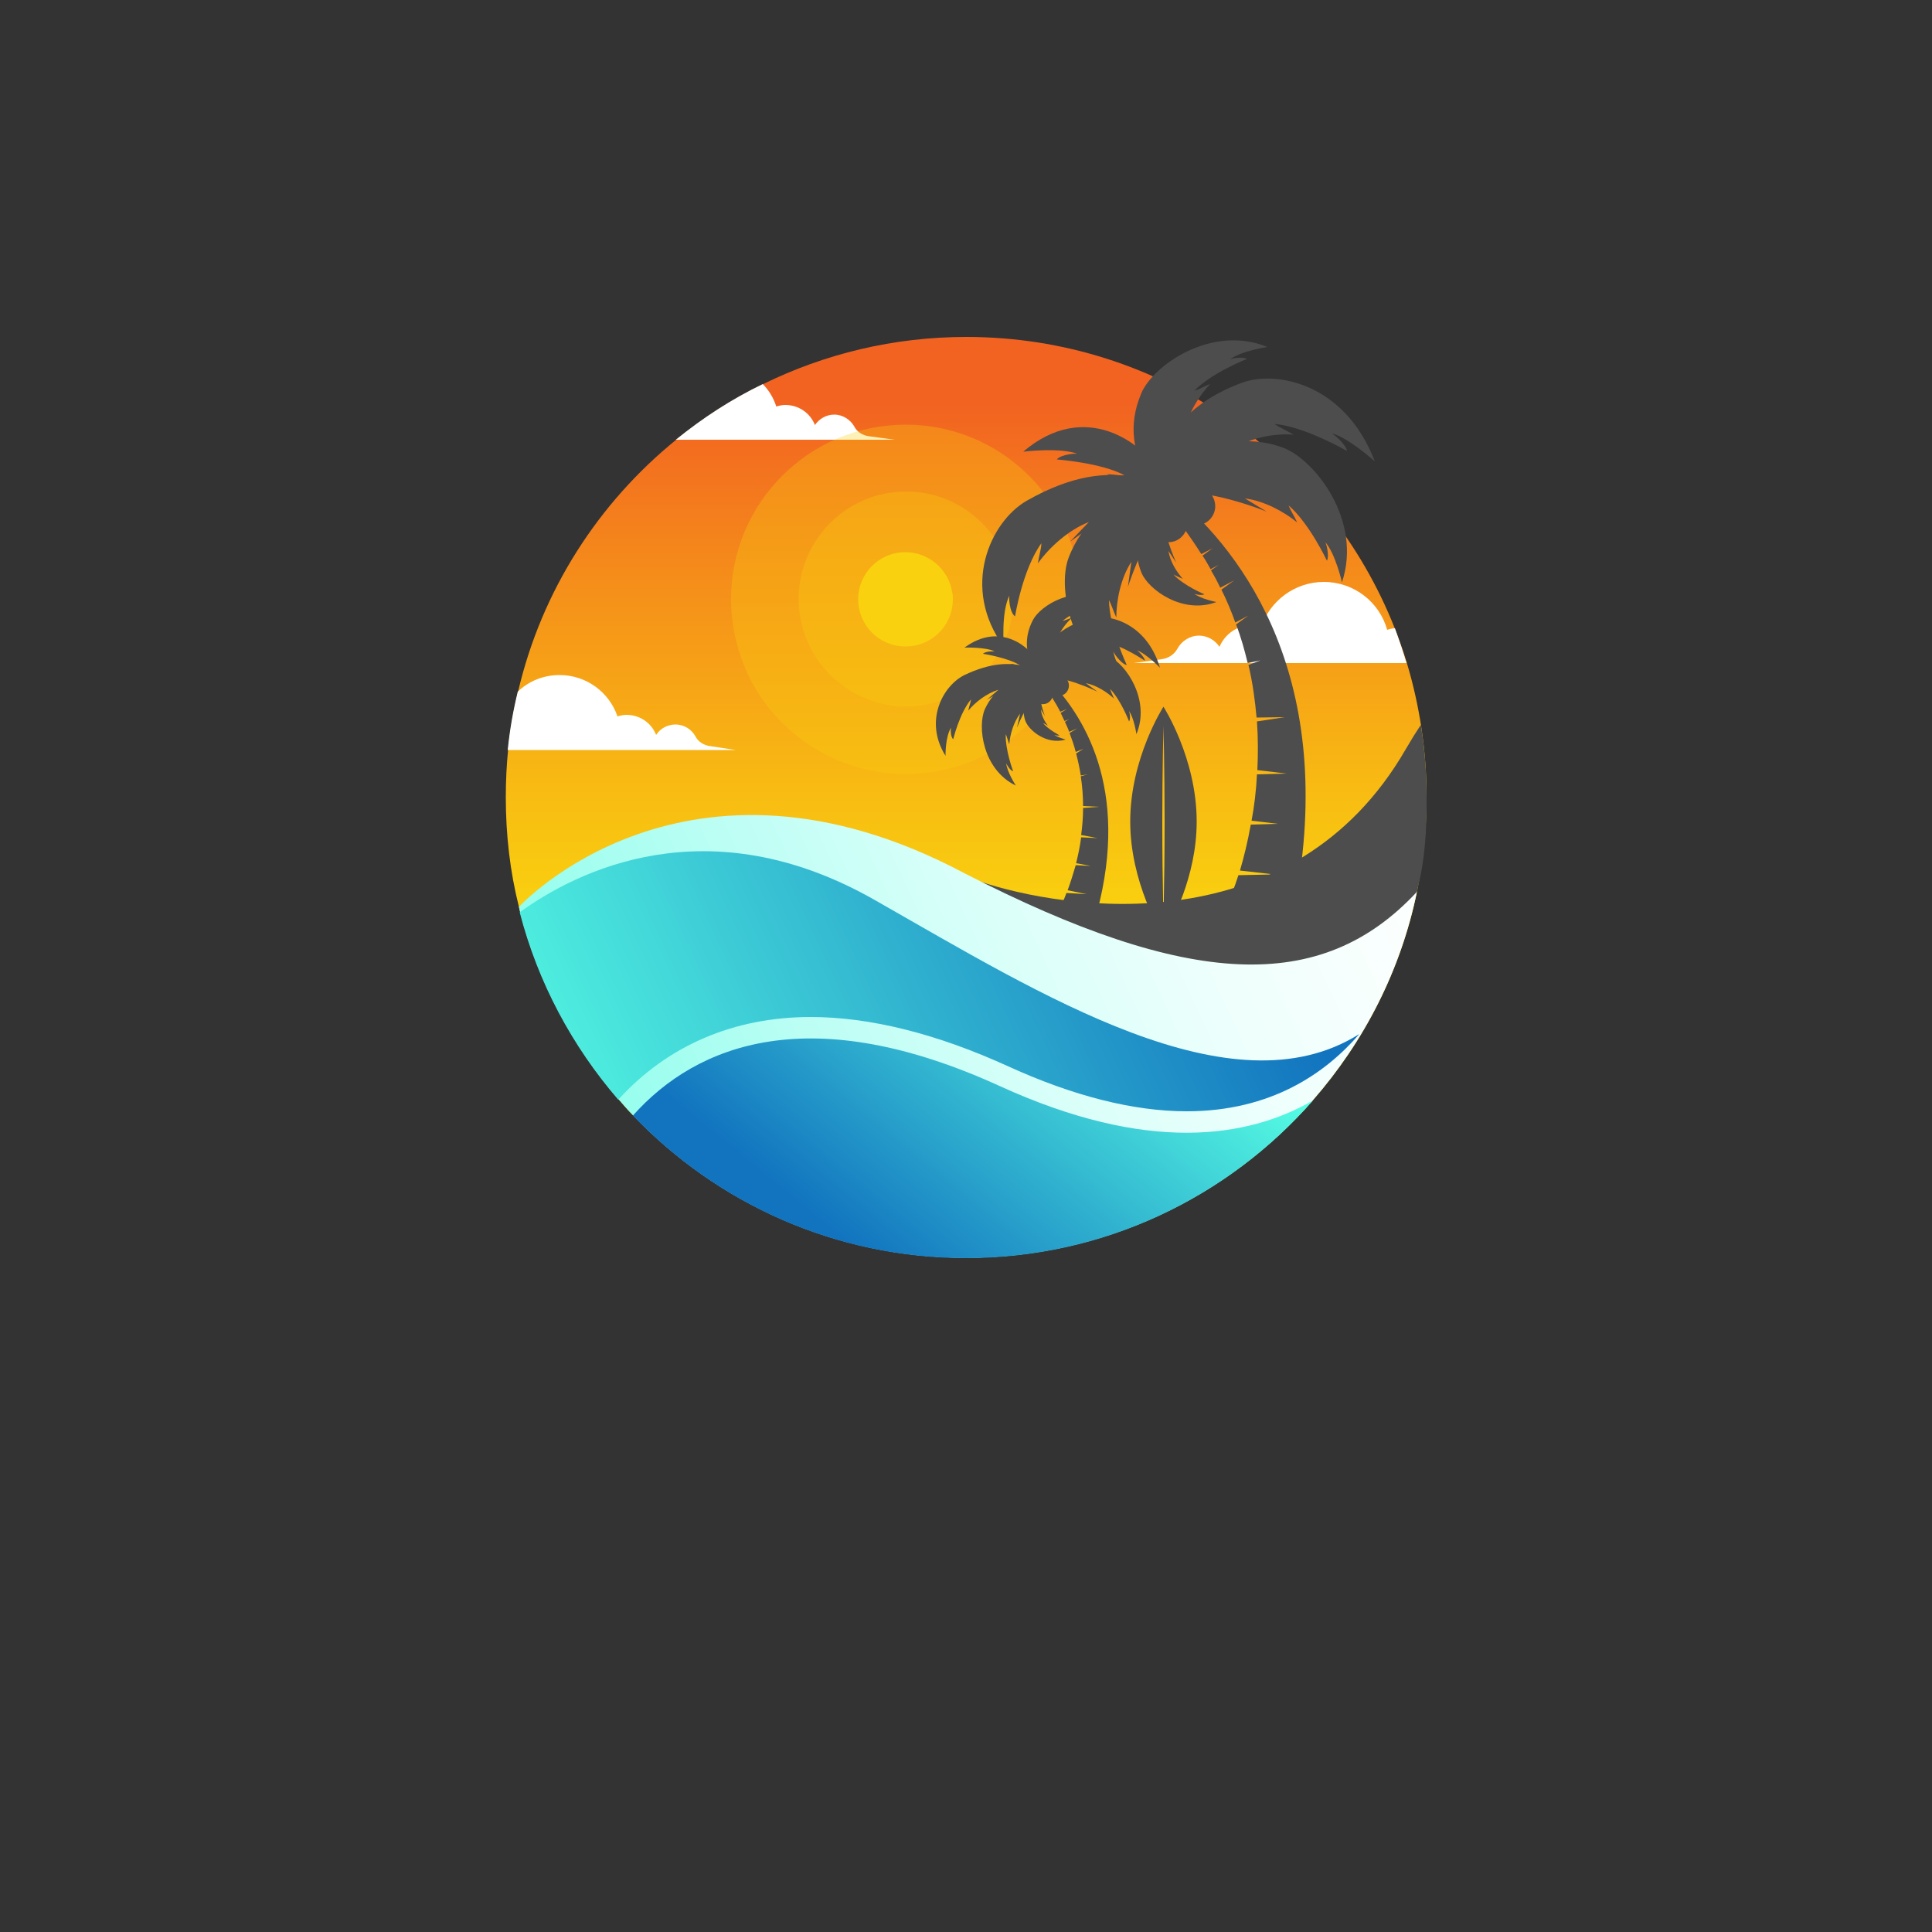 <?xml version="1.0" encoding="utf-8"?>
<!-- Generator: Adobe Illustrator 24.3.0, SVG Export Plug-In . SVG Version: 6.00 Build 0)  -->
<svg version="1.1" xmlns="http://www.w3.org/2000/svg" xmlns:xlink="http://www.w3.org/1999/xlink" x="0px" y="0px"
	 viewBox="0 0 500 500" style="enable-background:new 0 0 500 500;" xml:space="preserve">
<rect x="0" y="0" width="500" height="500" fill="#333333" stroke="none"/>
<style type="text/css">
	.st0{fill:url(#SVGID_1_);}
	.st1{fill:#FFFFFF;}
	.st2{fill:#4D4D4D;}
	.st3{fill:url(#SVGID_2_);}
	.st4{fill:url(#SVGID_3_);}
	.st5{fill:url(#SVGID_4_);}
	.st6{opacity:0.3;fill:#F9D10F;}
	.st7{fill:#F9D10F;}
</style>
<g id="Background">
</g>
<g id="Objects">
	<g>
		<linearGradient id="SVGID_1_" gradientUnits="userSpaceOnUse" x1="250" y1="236.681" x2="250" y2="104.6">
			<stop  offset="0" style="stop-color:#F9D10F"/>
			<stop  offset="0.217" style="stop-color:#F8BE12"/>
			<stop  offset="0.652" style="stop-color:#F58E1A"/>
			<stop  offset="1" style="stop-color:#F26321"/>
		</linearGradient>
		<path class="st0" d="M369.2,206.4c0,8.4-0.9,16.5-2.5,24.4c-4.2,20.4-13.7,38.8-26.9,53.9c-21.9,25-54,40.8-89.8,40.8
			c-33.9,0-64.5-14.2-86.2-36.9c-1.3-1.3-2.5-2.7-3.7-4.1c-11.9-13.8-20.8-30.3-25.5-48.5c-0.1-0.4-0.2-0.8-0.3-1.3
			c-2.3-9.1-3.4-18.6-3.4-28.4c0-4.2,0.2-8.3,0.6-12.3c0.5-5.1,1.4-10.2,2.6-15.1c6.1-26.1,20.8-48.8,40.9-65.1
			c6.9-5.6,14.4-10.5,22.5-14.4c15.9-7.8,33.7-12.2,52.6-12.2c50.4,0,93.5,31.3,110.9,75.5v0c1.1,2.9,2.2,5.9,3.1,8.9
			C367.4,182.6,369.2,194.3,369.2,206.4z"/>
		<g>
			<path class="st1" d="M364,171.6h-70.6l7.2-1c1.7-0.2,3.3-1.2,4.1-2.7c1.1-2,3.2-3.4,5.6-3.4c2.2,0,4.2,1.2,5.3,2.9
				c1.4-3.3,4.6-5.6,8.3-5.6c0.9,0,1.7,0.2,2.5,0.4c2.3-6.7,8.7-11.6,16.2-11.6c7.8,0,14.4,5.2,16.4,12.4c0.6-0.2,1.3-0.4,2-0.4
				C362.1,165.6,363.1,168.6,364,171.6z"/>
			<path class="st1" d="M190.4,194.1h-59c0.5-5.1,1.4-10.2,2.6-15.1c2.8-2.7,6.6-4.3,10.8-4.3c7,0,12.9,4.5,15,10.7
				c0.7-0.2,1.5-0.4,2.3-0.4c3.5,0,6.5,2.1,7.7,5.2c1-1.6,2.9-2.7,5-2.7c2.3,0,4.2,1.3,5.2,3.1c0.7,1.4,2.2,2.3,3.8,2.5L190.4,194.1
				z"/>
			<path class="st1" d="M231.5,113.8h-56.6c6.9-5.6,14.4-10.5,22.5-14.4c1.6,1.6,2.8,3.6,3.5,5.8c0.7-0.2,1.5-0.4,2.3-0.4
				c3.5,0,6.5,2.1,7.7,5.2c1.1-1.6,2.9-2.7,5-2.7c2.2,0,4.2,1.3,5.2,3.1c0.7,1.4,2.2,2.3,3.8,2.5L231.5,113.8z"/>
		</g>
		<path class="st2" d="M369.2,206.4c0,1,0,2,0,3c-0.1,8.5-0.9,15.1-2.3,20.4c0,0,0,0,0,0.1c-0.1,0.6-0.3,1.1-0.5,1.7v0
			c-17.6,25-61.3,27.3-113.2-3.6c22.7,7.7,81.4,16.5,110.6-34.1c1.4-2.4,2.7-4.5,3.9-6.3C368.7,193.7,369.2,200,369.2,206.4z"/>
		<linearGradient id="SVGID_2_" gradientUnits="userSpaceOnUse" x1="98.183" y1="327.33" x2="392.959" y2="190.672">
			<stop  offset="0" style="stop-color:#55FDE3"/>
			<stop  offset="5.109262e-02" style="stop-color:#65FDE6"/>
			<stop  offset="0.216" style="stop-color:#94FEED"/>
			<stop  offset="0.381" style="stop-color:#BAFEF4"/>
			<stop  offset="0.543" style="stop-color:#D8FFF9"/>
			<stop  offset="0.702" style="stop-color:#EEFFFC"/>
			<stop  offset="0.856" style="stop-color:#FBFFFE"/>
			<stop  offset="1" style="stop-color:#FFFFFF"/>
		</linearGradient>
		<path class="st3" d="M366.7,230.8c-4.2,20.4-13.7,38.8-26.9,53.9c-21.9,25-54,40.8-89.8,40.8c-33.9,0-64.5-14.2-86.2-36.9
			c-1.3-1.3-2.5-2.7-3.7-4.1c-11.9-13.8-20.8-30.3-25.5-48.5c-0.1-0.4-0.2-0.8-0.3-1.3c0,0,43.1-47.1,115.3-8.7
			C307.7,255.8,342,257.4,366.7,230.8z"/>
		<linearGradient id="SVGID_3_" gradientUnits="userSpaceOnUse" x1="137.286" y1="303.261" x2="317.952" y2="218.915">
			<stop  offset="0" style="stop-color:#55FDE3"/>
			<stop  offset="1" style="stop-color:#1274BF"/>
		</linearGradient>
		<path class="st4" d="M351.8,267.6c-8.7,10.1-22.8,20-44.7,20c-13.7,0-29.2-3.9-46.1-11.6c-18.6-8.5-35.9-12.8-51.2-12.8
			c-19.9,0-37.1,7.4-49.8,21.4c-11.9-13.8-20.8-30.3-25.5-48.5c14.5-10.5,48.6-28,92.2-3C269.4,257.4,318.8,288.4,351.8,267.6z"/>
		<linearGradient id="SVGID_4_" gradientUnits="userSpaceOnUse" x1="286.821" y1="243.874" x2="221.587" y2="323.605">
			<stop  offset="0" style="stop-color:#55FDE3"/>
			<stop  offset="1" style="stop-color:#1274BF"/>
		</linearGradient>
		<path class="st5" d="M339.8,284.8c-21.9,25-54,40.8-89.8,40.8c-33.9,0-64.5-14.2-86.2-36.9c16.7-18.7,46.2-29.9,95-7.6
			C296.9,298.5,322.8,294.6,339.8,284.8z"/>
		<g>
			<path class="st6" d="M279.6,155.1c0,16.5-8.8,30.9-22,38.8c-6.8,4.1-14.7,6.4-23.2,6.4c-25,0-45.2-20.2-45.2-45.2
				s20.2-45.2,45.2-45.2c22.5,0,41.2,16.5,44.6,38.1C279.4,150.3,279.6,152.7,279.6,155.1z"/>
			<path class="st6" d="M262.2,155.1c0,10.1-5.4,19-13.5,23.8c-4.2,2.5-9,3.9-14.2,3.9c-15.3,0-27.8-12.4-27.8-27.8
				c0-15.3,12.4-27.8,27.8-27.8c13.8,0,25.3,10.1,27.4,23.4C262,152.1,262.2,153.6,262.2,155.1z"/>
			<path class="st7" d="M246.6,155.1c0,4.5-2.4,8.4-6,10.5c-1.8,1.1-4,1.7-6.3,1.7c-6.8,0-12.2-5.5-12.2-12.2
				c0-6.8,5.5-12.2,12.2-12.2c6.1,0,11.2,4.5,12.1,10.3C246.6,153.8,246.6,154.4,246.6,155.1z"/>
		</g>
		<g>
			<g>
				<path class="st2" d="M283.9,236.1l-10-0.5c0,0,0.5-0.3,2.1-4.5l5.2,0.3l-4.9-1c0.7-1.9,1.4-4.1,2.1-6.5l3.9,0.2l-3.8-0.7
					c0.5-2.1,1-4.3,1.3-6.7l4.2,0.2l-4.2-0.8c0.3-2.2,0.5-4.6,0.5-7l4.1-0.3l-4.1-0.2c0-2.5-0.2-5.1-0.6-7.7l1.8-0.5l-1.8,0.3
					c-0.3-1.9-0.7-3.8-1.2-5.7l1.9-1.2l-2,0.8c-0.4-1.6-1-3.3-1.6-4.9l2-1.2l-2.1,0.9c-0.3-0.9-0.7-1.7-1.1-2.6l1.1-0.7l-1.2,0.5
					c-0.3-0.7-0.7-1.4-1-2.1l1.6-1l-1.7,0.7c-1.2-2.3-2.7-4.7-4.4-7l0,0c-0.1-0.1-0.2-0.3-0.3-0.4c0,0,0,0,0,0
					c0-0.1-0.1-0.1-0.1-0.2c-0.2-0.2-0.4-0.5-0.6-0.7c0,0,0-0.1,0-0.1c0,0,0,0,0-0.1c0,0,0,0,0,0c-0.1-0.2-0.2-0.3-0.3-0.4
					c-0.1-0.1-0.1-0.1-0.2-0.2l-0.1-0.1c0,0,0,0,0,0c-0.1-0.1-0.2-0.2-0.3-0.3c0,0,0-0.1-0.1-0.1c0,0,0,0,0,0
					c-0.3-0.4-0.6-0.7-0.9-1.1c-1.3-1.6-2.8-3.2-4.4-4.7c0.2,0.1,1.3,0.8,3,2c0,0,0,0,0,0c0.4,0.3,0.9,0.7,1.3,1
					c0.6,0.5,1.3,1.1,2,1.7c0,0,0,0,0,0c0.1,0,0.1,0.1,0.2,0.1c0,0,0,0,0,0l0,0c0,0,0,0,0.1,0.1c0.2,0.2,0.4,0.3,0.5,0.5
					c0.1,0.1,0.2,0.2,0.3,0.3c0,0,0,0,0,0l0,0c0,0,0.1,0.1,0.1,0.1c0,0,0,0,0,0c0,0,0.1,0.1,0.1,0.1c0,0,0,0,0,0l0,0
					c0.2,0.2,0.4,0.4,0.6,0.7C280.3,184.7,292.5,203.9,283.9,236.1z"/>
			</g>
			<g>
				<path class="st2" d="M272.5,179.9c-0.2,1.5-1.6,2.6-3.1,2.3c-1.5-0.2-2.6-1.6-2.3-3.1c0.2-1.5,1.6-2.6,3.1-2.3
					C271.6,177,272.7,178.4,272.5,179.9z"/>
				<g>
					<path class="st2" d="M272.4,175.5c-0.2,1.5-1.6,2.6-3.1,2.3c-1.5-0.2-2.6-1.6-2.3-3.1c0.2-1.5,1.6-2.6,3.1-2.3
						C271.6,172.6,272.6,174,272.4,175.5z"/>
					
						<ellipse transform="matrix(1 -1.668258e-02 1.668258e-02 1 -2.921 4.595)" class="st2" cx="273.9" cy="177.4" rx="2.7" ry="2.7"/>
					<path class="st2" d="M269.3,177.9c-0.2,1.5-1.6,2.6-3.1,2.3c-1.5-0.2-2.6-1.6-2.3-3.1c0.2-1.5,1.6-2.6,3.1-2.3
						C268.4,175,269.5,176.4,269.3,177.9z"/>
				</g>
			</g>
		</g>
		<path class="st2" d="M301.1,182.9c0,0-8.6,13.3-8.6,29.7c0,7.9,2,15.1,4.1,20.5c2.2,5.7,4.5,9.2,4.5,9.2s2.6-4.1,5-10.6
			c1.9-5.2,3.6-11.8,3.6-19.1C309.7,196.2,301.1,182.9,301.1,182.9z M301.1,237.4c0,0-0.1-1.8-0.1-4.8c-0.1-4.5-0.2-11.8-0.2-20
			c0-13.7,0.3-24.8,0.3-24.8s0.3,11.1,0.3,24.8c0,8.2-0.1,15.4-0.2,19.9C301.2,235.6,301.1,237.4,301.1,237.4z"/>
		<g>
			<path class="st2" d="M262.9,203.3c-8.6-4.1-10-15.4-8-19.8c4.9-10.6,16.6-8.2,16.6-8.2l-0.1,1.2c-4.4,2.2-8.2,11.8-8.2,11.8
				l0.8-3.6c-1.7,2.2-2.6,5.4-2.8,7.9c-0.4-1-0.6-1.9-0.9-2.6c-0.2,4,1.9,9.6,1.9,9.6c-0.8-0.2-1.8-1.9-1.8-2.1
				C260.6,199.8,262.9,203.3,262.9,203.3z"/>
			<path class="st2" d="M275.8,191.4c-5,1.5-9.7-2.5-10.5-5c-1.9-6.1,3.7-9.4,3.7-9.4l0.4,0.5c-1,2.5,1,7.8,1,7.8l-1-1.7
				c0.1,1.5,0.9,3.1,1.8,4.2c-0.5-0.3-0.9-0.5-1.3-0.7c1.4,1.7,4.3,3.2,4.3,3.2c-0.4,0.2-1.5-0.1-1.5-0.2
				C273.6,190.8,275.8,191.4,275.8,191.4z"/>
			<path class="st2" d="M244.7,195.6c-5.7-9.1-0.6-18.2,4.9-20.9c14-6.7,20.3,0.5,20.3,0.5l-0.6,0.8c-4.8-0.6-13.9,5.1-13.9,5.1
				l3-2.6c-3,0.9-6,3.2-7.8,5.4c0.2-1.2,0.6-2,0.7-2.9c-3,3.6-4.6,10.3-4.6,10.3c-0.8-0.6-0.7-3-0.5-3.1
				C244.6,190.6,244.7,195.6,244.7,195.6z"/>
			<path class="st2" d="M294.1,190c3.7-8.8-2.7-18.2-7.1-20.1c-10.7-4.7-17.9,4.9-17.9,4.9l0.9,0.8c4.7-1.2,14,3.4,14,3.4l-3-2.2
				c2.7,0.5,5.5,2.3,7.3,4c-0.4-1-0.8-1.8-1-2.5c2.8,2.9,4.9,8.4,4.9,8.4c0.5-0.7,0.1-2.7-0.1-2.8C293.5,185.7,294.1,190,294.1,190z
				"/>
			<path class="st2" d="M286,155.2c-7.8-3.9-16.7,1.4-18.7,5.3c-4.9,9.4,3.4,16.5,3.4,16.5l0.8-0.8c-0.8-4.4,3.9-12.5,3.9-12.5
				l-2.1,2.6c0.6-2.4,2.4-4.9,4.1-6.4c-1,0.3-1.6,0.6-2.4,0.8c2.8-2.4,7.9-4,7.9-4c-0.6-0.5-2.4-0.2-2.5-0.1
				C282.1,155.5,286,155.2,286,155.2z"/>
			<path class="st2" d="M300.2,172.8c-3.5-11.7-13.4-14.2-18.4-12.7c-15.4,4.5-13.1,16.5-13.1,16.5l1.3,0.1
				c2.9-4.9,13.9-7.3,13.9-7.3l-4,0.1c2.6-1.5,6.2-1.9,8.9-1.5c-1.1-0.7-2-1.1-2.7-1.7c4.4,0.7,10.2,4.7,10.2,4.7
				c-0.1-1-1.9-2.7-2.1-2.7C296.6,169.1,300.2,172.8,300.2,172.8z"/>
			<path class="st2" d="M249.6,167.6c9.6-7,17.4,0.3,19.2,4.1c3.1,6.6-1.4,11.4-1.4,11.4l-0.5-0.3c0.8-2.7-3.2-7.8-3.2-7.8l2,1.7
				c-0.6-1.9-2.4-3.7-4.2-4.9c1,0.1,1.8,0.4,2.5,0.4c-3.1-2-9.6-3-9.6-3c0.6-0.7,3-0.7,3.1-0.6C255,167.4,249.6,167.6,249.6,167.6z"
				/>
		</g>
		<g>
			<g>
				<g>
					<g>
						<path class="st2" d="M335.1,234.2l-17.5-2.4c0,0,0.5,2.3,2.9-5.3l9.3-0.2l-8.9-1c1-3.4,2-7.4,2.8-11.9l7-0.2l-6.8-0.8
							c0.7-3.7,1.2-7.8,1.4-12l7.6-0.2l-7.5-0.9c0.2-4,0.2-8.2-0.1-12.6l7.2-1.1l-7.3,0.1c-0.4-4.4-1-9-2.1-13.6l3.1-1.2l-3.3,0.7
							c-0.8-3.3-1.7-6.6-3-10l3.2-2.3l-3.4,1.8c-1-2.8-2.2-5.7-3.6-8.5l3.3-2.4l-3.6,1.9c-0.7-1.5-1.5-3-2.4-4.5l2-1.4l-2.1,1.1
							c-0.7-1.2-1.3-2.4-2.1-3.5l2.6-1.9l-2.9,1.5c-2.5-4-5.4-8-8.7-12l0,0c-0.2-0.2-0.4-0.5-0.6-0.7c0,0,0,0,0,0
							c-0.1-0.1-0.2-0.2-0.3-0.3c-0.4-0.4-0.7-0.8-1.1-1.2c0-0.1-0.1-0.1-0.1-0.1c0,0-0.1-0.1-0.1-0.1c0,0-0.1-0.1-0.1-0.1
							c-0.2-0.3-0.4-0.5-0.6-0.7c-0.1-0.1-0.2-0.2-0.3-0.3l-0.2-0.2c0,0,0,0,0,0c-0.2-0.2-0.3-0.4-0.5-0.6c-0.1-0.1-0.1-0.1-0.1-0.1
							c0,0,0,0,0,0c-0.6-0.6-1.1-1.2-1.7-1.8c-2.6-2.6-5.4-5.3-8.4-7.8c0.3,0.1,2.5,1.2,5.7,3.2c0,0,0,0,0,0c0.8,0.5,1.6,1,2.5,1.7
							c1.2,0.8,2.5,1.7,3.8,2.8c0,0,0,0,0,0c0.1,0,0.2,0.1,0.3,0.2c0,0,0.1,0,0.1,0.1l0,0c0,0,0.1,0.1,0.1,0.1
							c0.3,0.3,0.7,0.5,1,0.8c0.2,0.2,0.4,0.3,0.6,0.5c0,0,0,0,0,0l0,0c0.1,0.1,0.2,0.2,0.3,0.2c0,0,0,0,0.1,0
							c0.1,0.1,0.1,0.1,0.2,0.2c0,0,0,0,0,0l0,0c0.4,0.4,0.8,0.7,1.2,1.1C321.8,143.2,346.2,175.8,335.1,234.2z"/>
					</g>
					<g>
						<path class="st2" d="M307.3,135.7c-0.2,2.7-2.5,4.8-5.2,4.6c-2.7-0.2-4.8-2.5-4.6-5.2c0.2-2.7,2.5-4.8,5.2-4.6
							C305.4,130.7,307.4,133,307.3,135.7z"/>
						<g>
							<path class="st2" d="M306.6,127.9c-0.2,2.7-2.5,4.8-5.2,4.6c-2.7-0.2-4.8-2.5-4.6-5.2c0.2-2.7,2.5-4.8,5.2-4.6
								C304.7,122.8,306.8,125.2,306.6,127.9z"/>
							<path class="st2" d="M314.5,131.3c-0.2,2.7-2.5,4.8-5.2,4.6c-2.7-0.2-4.8-2.5-4.6-5.2c0.2-2.7,2.5-4.8,5.2-4.6
								C312.6,126.2,314.6,128.5,314.5,131.3z"/>
							<path class="st2" d="M301.3,132.4c-0.2,2.7-2.5,4.8-5.2,4.6c-2.7-0.2-4.8-2.5-4.6-5.2c0.2-2.7,2.5-4.8,5.2-4.6
								S301.4,129.7,301.3,132.4z"/>
						</g>
					</g>
				</g>
				<g>
					<path class="st2" d="M293.4,178.7c-15.9-6.2-19.9-26.1-16.9-34.2c7.3-19.6,28.6-16.9,28.6-16.9l-0.1,2.1
						c-7.5,4.5-13.1,22.2-13.1,22.2l0.9-6.5c-2.7,4.1-3.9,9.9-3.9,14.4c-0.8-1.7-1.2-3.2-1.9-4.5c0.1,7.2,4.6,16.8,4.6,16.8
						c-1.4-0.2-3.5-3.2-3.5-3.6C288.8,172.7,293.4,178.7,293.4,178.7z"/>
					<path class="st2" d="M314.8,155.8c-8.7,3.3-17.6-3.2-19.4-7.6c-4.3-10.6,5.3-17.3,5.3-17.3l0.8,0.9c-1.4,4.6,2.9,13.8,2.9,13.8
						l-2-3c0.4,2.7,2.1,5.4,3.7,7.2c-1-0.4-1.7-0.8-2.4-1.1c2.7,2.9,8,5.1,8,5.1c-0.7,0.4-2.6,0-2.7-0.2
						C310.7,155,314.8,155.8,314.8,155.8z"/>
					<path class="st2" d="M259.8,167.4c-11.3-15.4-3.5-32.4,5.9-37.8c24.1-13.8,36.2-1.9,36.2-1.9l-1,1.5c-8.6-0.5-24,11-24,11
						l4.9-5.1c-5.2,2-10.2,6.5-13.2,10.7c0.3-2.1,0.9-3.7,0.9-5.2c-4.9,6.8-6.8,18.9-6.8,18.9c-1.5-1-1.7-5.2-1.4-5.5
						C259,158.4,259.8,167.4,259.8,167.4z"/>
					<path class="st2" d="M347.3,150.7c5.4-16.2-7.3-32-15.4-34.9c-19.7-7-31.2,11.1-31.2,11.1l1.7,1.3c8.3-2.8,25.4,4.2,25.4,4.2
						l-5.6-3.4c4.9,0.6,10.1,3.4,13.5,6.2c-0.8-1.8-1.7-3-2.2-4.4c5.4,4.7,9.9,14.3,9.9,14.3c0.7-1.2-0.2-4.8-0.5-4.9
						C345.6,143.2,347.3,150.7,347.3,150.7z"/>
					<path class="st2" d="M328,89.8c-14.4-5.9-29.5,4.7-32.6,11.9c-7.5,17.5,8.2,29,8.2,29l1.3-1.4c-2.1-7.7,5.3-22.9,5.3-22.9
						l-3.5,4.9c0.8-4.4,3.7-9,6.5-11.9c-1.7,0.6-2.8,1.4-4.1,1.7c4.6-4.7,13.6-8.2,13.6-8.2c-1.1-0.7-4.3-0.1-4.5,0.2
						C321.1,90.8,328,89.8,328,89.8z"/>
					<path class="st2" d="M355.8,119.4C348,99,330,95.8,321.3,99.1c-26.8,10-21.2,31.2-21.2,31.2l2.4,0.1
						c4.6-9.1,23.8-14.8,23.8-14.8l-7.1,0.7c4.4-3.1,10.7-4.2,15.6-3.8c-2-1.2-3.6-1.8-5-2.8c7.9,0.7,18.8,7,18.8,7
						c-0.3-1.8-3.7-4.6-4.1-4.6C348.8,113.1,355.8,119.4,355.8,119.4z"/>
					<path class="st2" d="M264.8,116.9c16.2-13.8,31.1-1.8,34.8,4.7c6.5,11.3-0.9,20.4-0.9,20.4l-1-0.4c1-4.9-6.8-13.5-6.8-13.5
						l3.8,2.8c-1.3-3.3-4.7-6.4-8.2-8.2c1.8,0.1,3.2,0.4,4.5,0.3c-5.8-3.2-17.5-4.1-17.5-4.1c1-1.3,5.2-1.7,5.5-1.4
						C274.4,115.7,264.8,116.9,264.8,116.9z"/>
				</g>
			</g>
		</g>
	</g>
</g>
<g id="Texts">
</g>
</svg>
